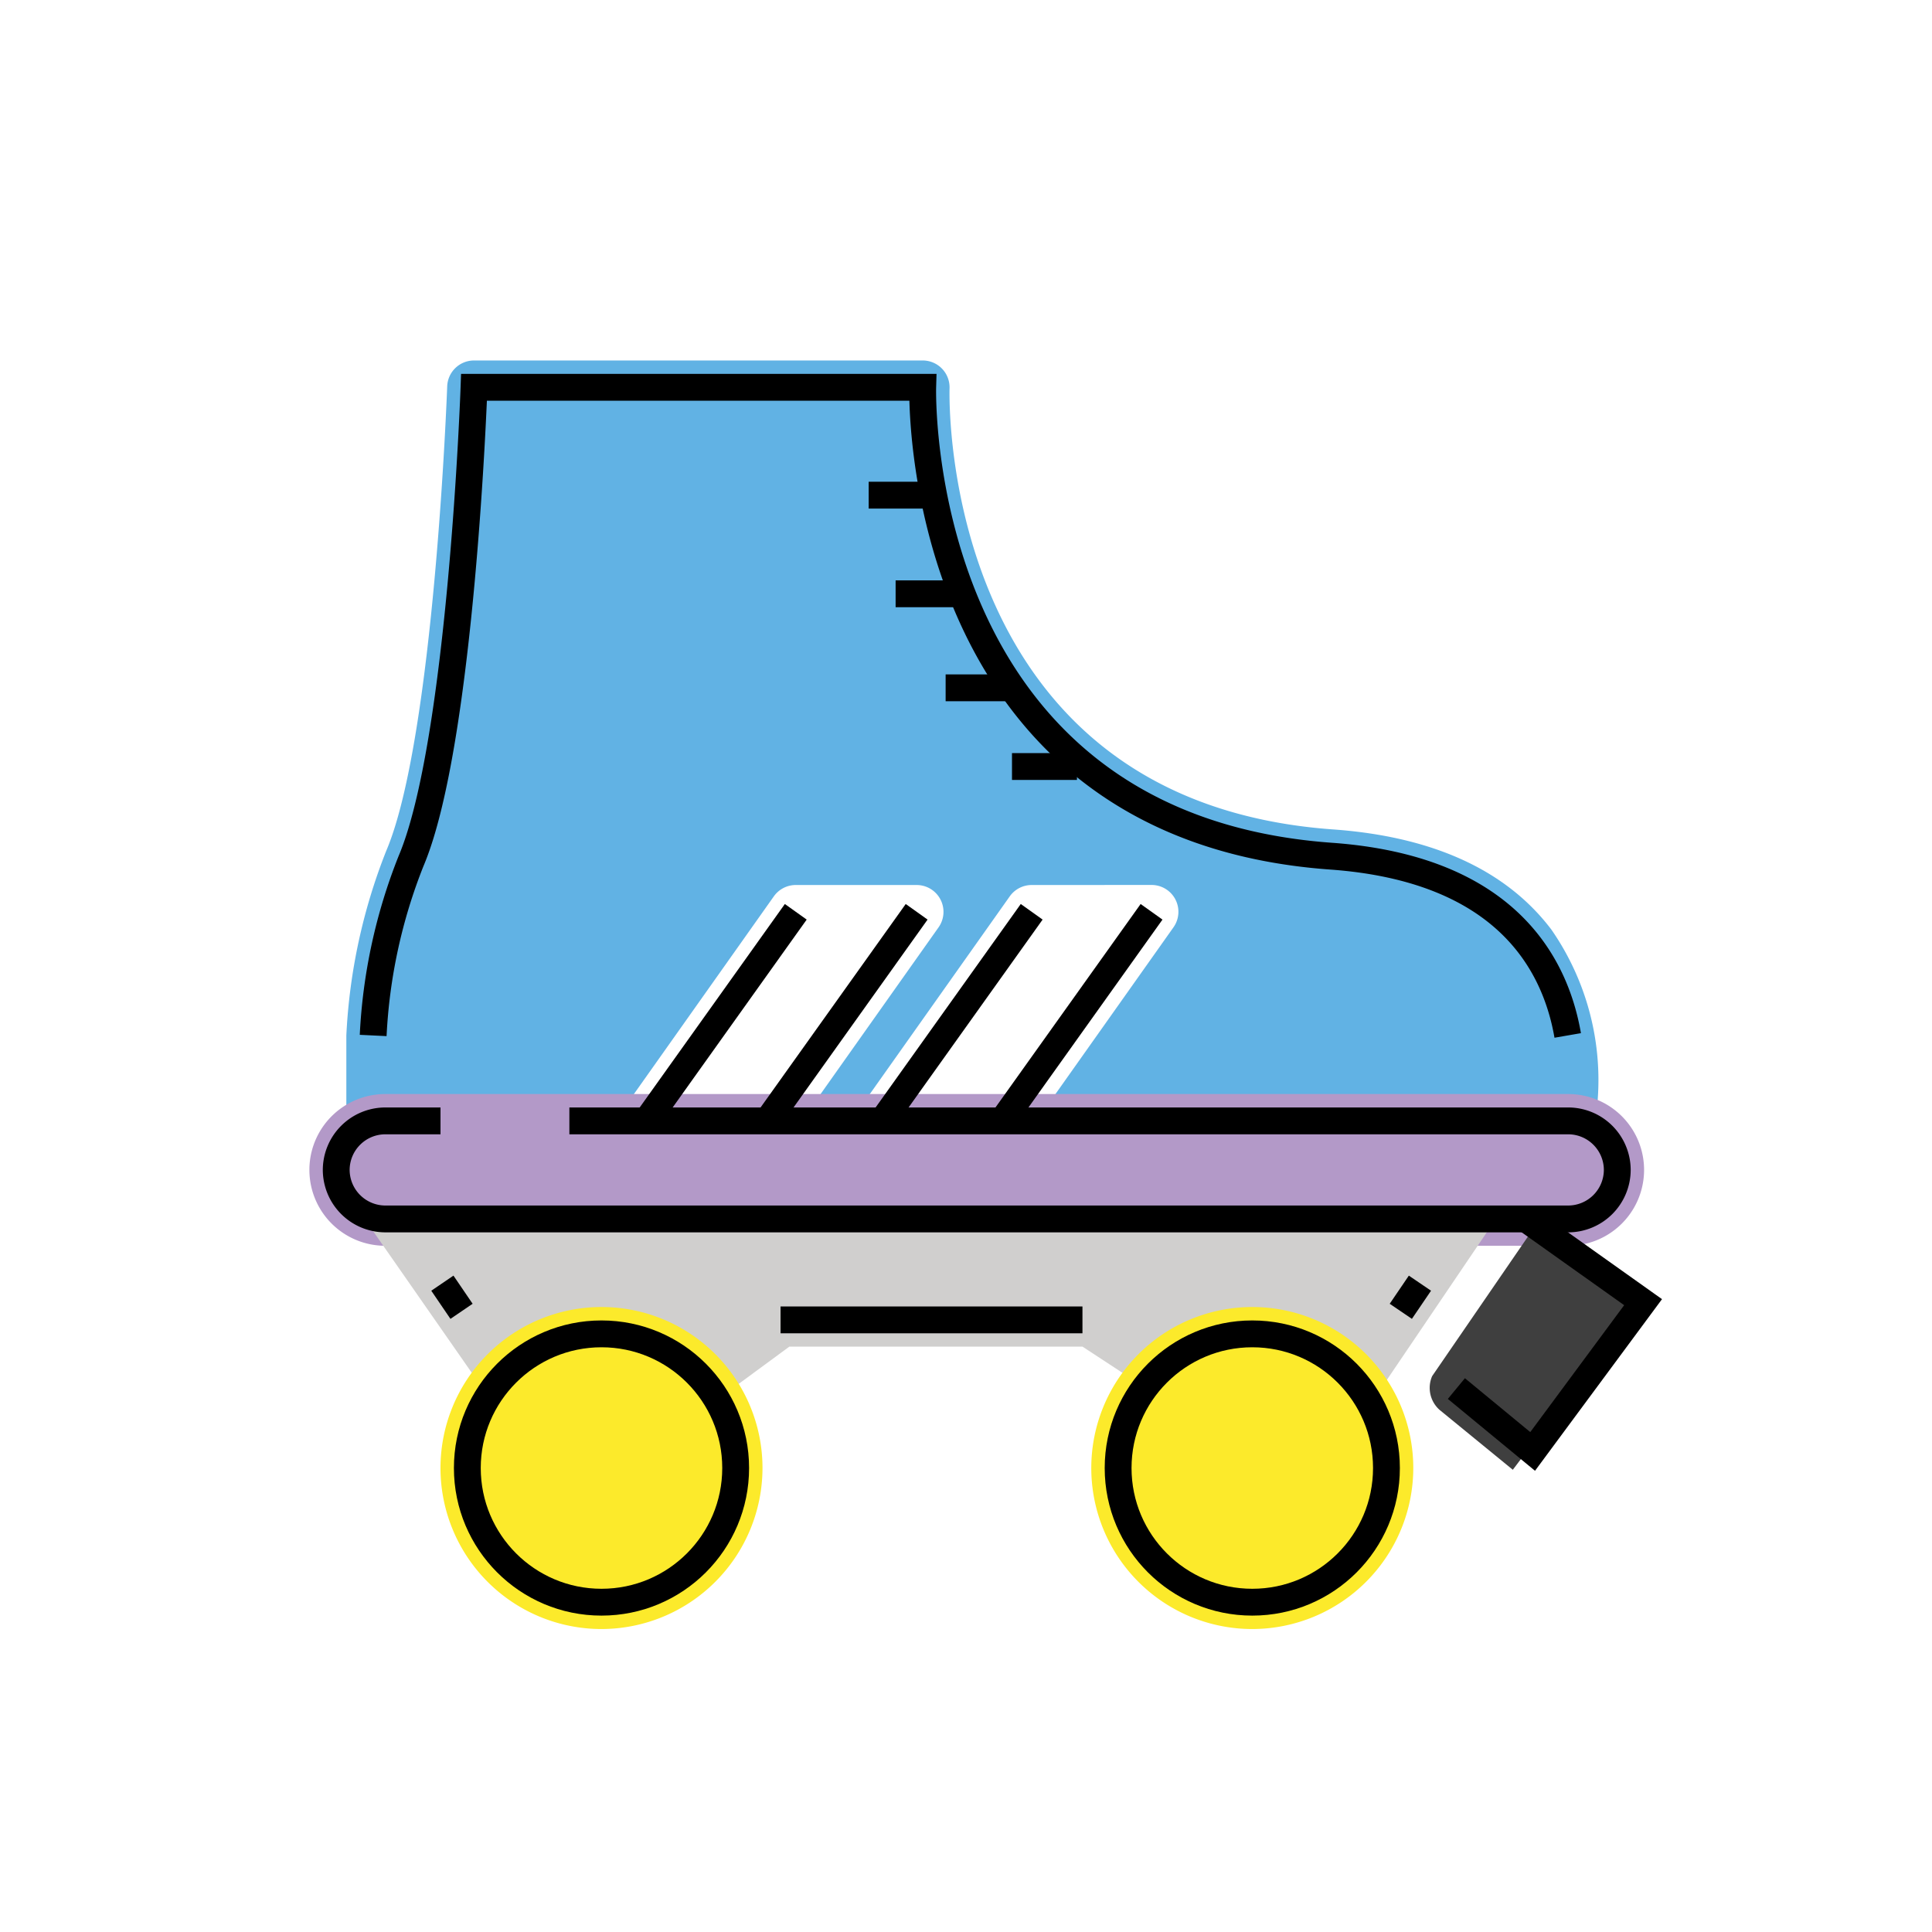 <svg id="emoji" viewBox="0 0 72 72" xmlns="http://www.w3.org/2000/svg" width="64" height="64">
  <g id="color">
    <path fill="#61b2e4" d="M42.915,32.98a1,1,0,0,1,.817,1.578l-5.813,8.213H58.437a1,1,0,0,0,.98-.798,9.838,9.838,0,0,0-1.601-7.329c-1.673-2.211-4.41-3.467-8.138-3.734C35.148,29.866,35.37,15.09,35.387,14.461a1.001,1.001,0,0,0-1-1.027H17.665a1,1,0,0,0-.999.965c-.005.13-.485,13.11-2.27,17.305a21.437,21.437,0,0,0-1.489,6.886v3.183a1,1,0,0,0,1,1h8.301l6.631-9.369a1,1,0,0,1,.817-.422h4.505a1,1,0,0,1,.816,1.578l-5.812,8.213H31l6.631-9.369a1,1,0,0,1,.817-.422Z"/>
    <path fill="#b399c8" d="M58.443,46.426H14.357a2.827,2.827,0,0,1,0-5.654h44.086a2.827,2.827,0,0,1,0,5.654Z"/>
    <polygon fill="#d0cfce" points="18.11 51.919 13.564 45.393 55.769 45.393 51.349 51.919 42.915 51.871 40.34 50.184 29.418 50.184 27.059 51.919 18.11 51.919"/>
    <path fill="#3f3f3f" d="M57.416,45.393l-4.044,5.891a1.098,1.098,0,0,0,.273,1.255l2.733,2.235,4.855-6.416Z"/>
    <path fill="#fcea2b" d="M22.416,60.709a6,6,0,1,1,6-6A6.007,6.007,0,0,1,22.416,60.709Z"/>
    <path fill="#fcea2b" d="M46.669,60.709a6,6,0,1,1,6-6A6.007,6.007,0,0,1,46.669,60.709Z"/>
  </g>
  <g id="line">
    <path fill="none" stroke="#000" strokeLinecap="round" strokeLinejoin="round" strokeWidth="2" d="M58.424,38.588c-.468-2.703-2.34-6.215-8.818-6.681C33.917,30.78,34.387,14.433,34.387,14.433H17.665s-.47,13.246-2.349,17.662a20.204,20.204,0,0,0-1.409,6.494"/>
    <line x1="34.795" x2="32.373" y1="18.453" y2="18.453" fill="none" stroke="#000" strokeLinecap="round" strokeLinejoin="round" strokeWidth="2"/>
    <line x1="35.799" x2="33.377" y1="22.129" y2="22.129" fill="none" stroke="#000" strokeLinecap="round" strokeLinejoin="round" strokeWidth="2"/>
    <line x1="37.663" x2="35.241" y1="25.633" y2="25.633" fill="none" stroke="#000" strokeLinecap="round" strokeLinejoin="round" strokeWidth="2"/>
    <line x1="40.135" x2="37.714" y1="28.566" y2="28.566" fill="none" stroke="#000" strokeLinecap="round" strokeLinejoin="round" strokeWidth="2"/>
    <line x1="24.097" x2="29.656" y1="41.772" y2="33.98" fill="none" stroke="#000" strokeLinecap="round" strokeLinejoin="round" strokeWidth="2"/>
    <line x1="28.602" x2="34.161" y1="41.772" y2="33.98" fill="none" stroke="#000" strokeLinecap="round" strokeLinejoin="round" strokeWidth="2"/>
    <line x1="32.889" x2="38.448" y1="41.772" y2="33.98" fill="none" stroke="#000" strokeLinecap="round" strokeLinejoin="round" strokeWidth="2"/>
    <line x1="37.356" x2="42.915" y1="41.772" y2="33.98" fill="none" stroke="#000" strokeLinecap="round" strokeLinejoin="round" strokeWidth="2"/>
    <path fill="none" stroke="#000" strokeLinecap="round" strokeLinejoin="round" strokeWidth="2" d="M21.219,41.772H58.444a1.832,1.832,0,0,1,1.827,1.827h0a1.832,1.832,0,0,1-1.827,1.827H14.357A1.833,1.833,0,0,1,12.53,43.599h0a1.833,1.833,0,0,1,1.827-1.827H16.416"/>
    <line x1="29.089" x2="40.34" y1="49.188" y2="49.188" fill="none" stroke="#000" strokeLinecap="round" strokeLinejoin="round" strokeWidth="2"/>
    <polyline fill="none" stroke="#000" strokeLinecap="round" strokeLinejoin="round" strokeWidth="2" points="56.869 45.426 61.233 48.528 57.117 54.091 54.275 51.748"/>
    <circle cx="22.416" cy="54.709" r="5" fill="none" stroke="#000" strokeLinecap="round" strokeLinejoin="round" strokeWidth="2"/>
    <circle cx="46.669" cy="54.709" r="5" fill="none" stroke="#000" strokeLinecap="round" strokeLinejoin="round" strokeWidth="2"/>
    <line x1="16.486" x2="17.2" y1="47.82" y2="48.869" fill="none" stroke="#000" strokeLinecap="round" strokeLinejoin="round" strokeWidth="2"/>
    <line x1="52.917" x2="52.204" y1="47.82" y2="48.869" fill="none" stroke="#000" strokeLinecap="round" strokeLinejoin="round" strokeWidth="2"/>
  </g>
</svg>
